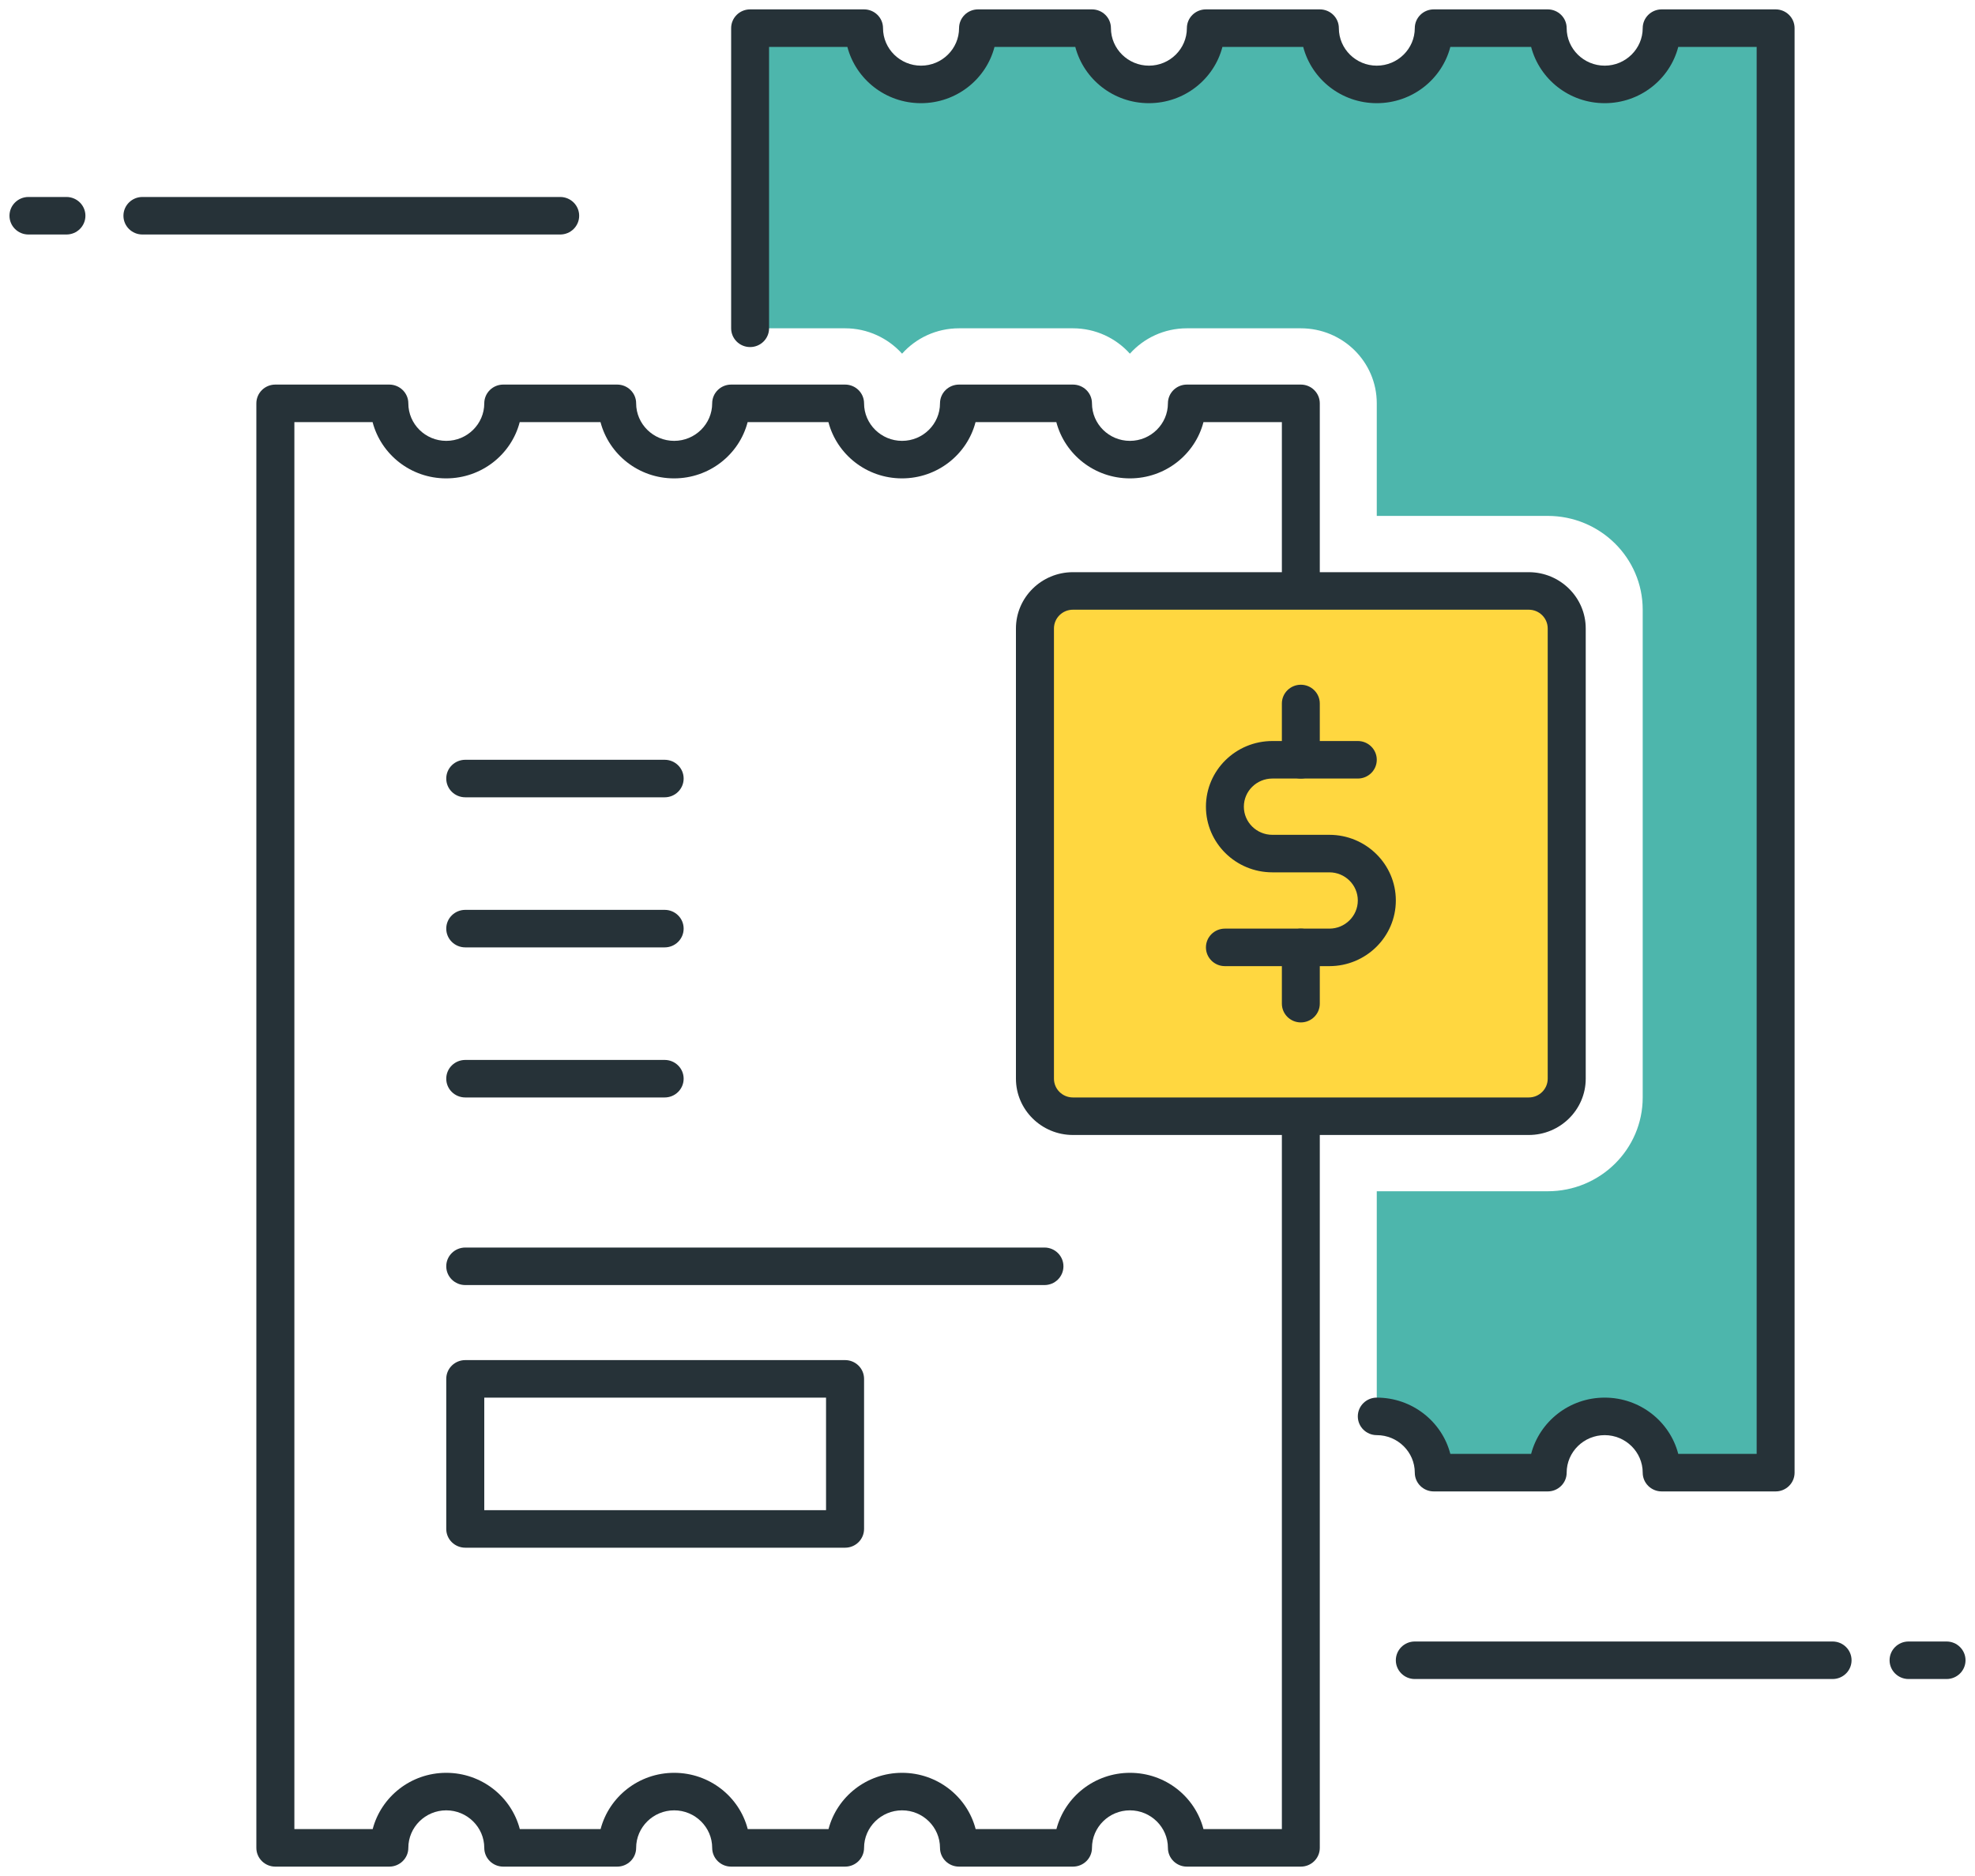 <?xml version="1.0" encoding="UTF-8"?>
<svg width="20px" height="19px" viewBox="0 0 20 19" version="1.1" xmlns="http://www.w3.org/2000/svg" xmlns:xlink="http://www.w3.org/1999/xlink">
    <title>bills icon@3x</title>
    <g id="5.-Pages" stroke="none" stroke-width="1" fill="none" fill-rule="evenodd">
        <g id="5.4-Waiting-bills" transform="translate(-32, -108)" fill-rule="nonzero">
            <g id="Top-Profile-image" transform="translate(0, 79)">
                <g id="bills" transform="translate(32, 29)">
                    <path d="M16.827,0.285 C16.827,0.6 16.568,0.855 16.25,0.855 C15.932,0.855 15.673,0.6 15.673,0.285 L14.519,0.285 C14.519,0.6 14.261,0.855 13.942,0.855 C13.624,0.855 13.365,0.6 13.365,0.285 L12.212,0.285 C12.212,0.6 11.953,0.855 11.635,0.855 C11.316,0.855 11.058,0.6 11.058,0.285 L9.904,0.285 C9.904,0.6 9.645,0.855 9.327,0.855 C9.008,0.855 8.75,0.6 8.75,0.285 L7.596,0.285 L7.596,3.325 L8.558,3.325 C8.787,3.325 8.993,3.425 9.135,3.582 C9.276,3.424 9.482,3.325 9.712,3.325 L10.865,3.325 C11.095,3.325 11.301,3.425 11.442,3.582 C11.583,3.424 11.79,3.325 12.019,3.325 L13.173,3.325 C13.598,3.325 13.942,3.665 13.942,4.085 L13.942,5.225 L15.673,5.225 C16.204,5.225 16.635,5.65 16.635,6.175 L16.635,11.115 C16.635,11.64 16.204,12.065 15.673,12.065 L13.942,12.065 L13.942,14.345 C14.261,14.345 14.519,14.6 14.519,14.915 L15.673,14.915 C15.673,14.6 15.932,14.345 16.25,14.345 C16.568,14.345 16.827,14.6 16.827,14.915 L17.981,14.915 L17.981,0.285 L16.827,0.285 Z" id="Path" fill="#4DB6AC"></path>
                    <path d="M13.173,18.905 L12.019,18.905 C11.913,18.905 11.827,18.82 11.827,18.715 C11.827,18.506 11.654,18.335 11.442,18.335 C11.23,18.335 11.058,18.506 11.058,18.715 C11.058,18.82 10.972,18.905 10.865,18.905 L9.712,18.905 C9.605,18.905 9.519,18.82 9.519,18.715 C9.519,18.506 9.347,18.335 9.135,18.335 C8.923,18.335 8.75,18.506 8.75,18.715 C8.75,18.82 8.664,18.905 8.558,18.905 L7.404,18.905 C7.298,18.905 7.212,18.82 7.212,18.715 C7.212,18.506 7.039,18.335 6.827,18.335 C6.615,18.335 6.442,18.506 6.442,18.715 C6.442,18.82 6.356,18.905 6.25,18.905 L5.096,18.905 C4.99,18.905 4.904,18.82 4.904,18.715 C4.904,18.506 4.731,18.335 4.519,18.335 C4.307,18.335 4.135,18.506 4.135,18.715 C4.135,18.82 4.048,18.905 3.942,18.905 L2.788,18.905 C2.682,18.905 2.596,18.82 2.596,18.715 L2.596,4.085 C2.596,3.98 2.682,3.895 2.788,3.895 L3.942,3.895 C4.048,3.895 4.135,3.98 4.135,4.085 C4.135,4.294 4.307,4.465 4.519,4.465 C4.731,4.465 4.904,4.294 4.904,4.085 C4.904,3.98 4.99,3.895 5.096,3.895 L6.25,3.895 C6.356,3.895 6.442,3.98 6.442,4.085 C6.442,4.294 6.615,4.465 6.827,4.465 C7.039,4.465 7.212,4.294 7.212,4.085 C7.212,3.98 7.298,3.895 7.404,3.895 L8.558,3.895 C8.664,3.895 8.75,3.98 8.75,4.085 C8.75,4.294 8.923,4.465 9.135,4.465 C9.347,4.465 9.519,4.294 9.519,4.085 C9.519,3.98 9.605,3.895 9.712,3.895 L10.865,3.895 C10.972,3.895 11.058,3.98 11.058,4.085 C11.058,4.294 11.23,4.465 11.442,4.465 C11.654,4.465 11.827,4.294 11.827,4.085 C11.827,3.98 11.913,3.895 12.019,3.895 L13.173,3.895 C13.279,3.895 13.365,3.98 13.365,4.085 L13.365,18.715 C13.365,18.82 13.279,18.905 13.173,18.905 Z M12.187,18.525 L12.981,18.525 L12.981,4.275 L12.187,4.275 C12.102,4.603 11.8,4.845 11.442,4.845 C11.084,4.845 10.783,4.603 10.697,4.275 L9.879,4.275 C9.794,4.603 9.492,4.845 9.134,4.845 C8.776,4.845 8.475,4.603 8.389,4.275 L7.571,4.275 C7.486,4.603 7.184,4.845 6.826,4.845 C6.468,4.845 6.167,4.603 6.081,4.275 L5.263,4.275 C5.178,4.603 4.876,4.845 4.518,4.845 C4.16,4.845 3.859,4.603 3.773,4.275 L2.981,4.275 L2.981,18.525 L3.774,18.525 C3.86,18.197 4.161,17.955 4.519,17.955 C4.877,17.955 5.178,18.197 5.264,18.525 L6.082,18.525 C6.168,18.197 6.469,17.955 6.827,17.955 C7.185,17.955 7.487,18.197 7.572,18.525 L8.39,18.525 C8.476,18.197 8.777,17.955 9.135,17.955 C9.493,17.955 9.795,18.197 9.88,18.525 L10.698,18.525 C10.784,18.197 11.085,17.955 11.443,17.955 C11.802,17.955 12.102,18.197 12.187,18.525 Z" id="Shape" fill="#263238"></path>
                    <path d="M17.981,15.105 L16.827,15.105 C16.721,15.105 16.635,15.02 16.635,14.915 C16.635,14.706 16.462,14.535 16.25,14.535 C16.038,14.535 15.865,14.706 15.865,14.915 C15.865,15.02 15.779,15.105 15.673,15.105 L14.519,15.105 C14.413,15.105 14.327,15.02 14.327,14.915 C14.327,14.706 14.154,14.535 13.942,14.535 C13.836,14.535 13.75,14.45 13.75,14.345 C13.75,14.24 13.836,14.155 13.942,14.155 C14.3,14.155 14.602,14.397 14.687,14.725 L15.505,14.725 C15.591,14.397 15.892,14.155 16.25,14.155 C16.608,14.155 16.91,14.397 16.995,14.725 L17.789,14.725 L17.789,0.475 L16.995,0.475 C16.91,0.803 16.608,1.045 16.25,1.045 C15.892,1.045 15.591,0.803 15.505,0.475 L14.687,0.475 C14.602,0.803 14.3,1.045 13.942,1.045 C13.584,1.045 13.283,0.803 13.197,0.475 L12.379,0.475 C12.294,0.803 11.992,1.045 11.634,1.045 C11.276,1.045 10.975,0.803 10.889,0.475 L10.071,0.475 C9.986,0.803 9.684,1.045 9.326,1.045 C8.968,1.045 8.667,0.803 8.581,0.475 L7.788,0.475 L7.788,3.325 C7.788,3.43 7.702,3.515 7.596,3.515 C7.49,3.515 7.404,3.43 7.404,3.325 L7.404,0.285 C7.404,0.18 7.49,0.095 7.596,0.095 L8.75,0.095 C8.856,0.095 8.942,0.18 8.942,0.285 C8.942,0.494 9.115,0.665 9.327,0.665 C9.539,0.665 9.712,0.494 9.712,0.285 C9.712,0.18 9.798,0.095 9.904,0.095 L11.058,0.095 C11.164,0.095 11.25,0.18 11.25,0.285 C11.25,0.494 11.423,0.665 11.635,0.665 C11.847,0.665 12.019,0.494 12.019,0.285 C12.019,0.18 12.105,0.095 12.212,0.095 L13.365,0.095 C13.472,0.095 13.558,0.18 13.558,0.285 C13.558,0.494 13.73,0.665 13.942,0.665 C14.154,0.665 14.327,0.494 14.327,0.285 C14.327,0.18 14.413,0.095 14.519,0.095 L15.673,0.095 C15.779,0.095 15.865,0.18 15.865,0.285 C15.865,0.494 16.038,0.665 16.25,0.665 C16.462,0.665 16.635,0.494 16.635,0.285 C16.635,0.18 16.721,0.095 16.827,0.095 L17.981,0.095 C18.087,0.095 18.173,0.18 18.173,0.285 L18.173,14.915 C18.173,15.02 18.087,15.105 17.981,15.105 Z" id="Path" fill="#263238"></path>
                    <g id="Group" transform="translate(10, 5.7)">
                        <path d="M5.481,5.605 L0.865,5.605 C0.653,5.605 0.481,5.435 0.481,5.225 L0.481,0.665 C0.481,0.455 0.653,0.285 0.865,0.285 L5.481,0.285 C5.693,0.285 5.865,0.455 5.865,0.665 L5.865,5.225 C5.865,5.435 5.693,5.605 5.481,5.605 Z" id="Path" fill="#FFD740"></path>
                        <path d="M5.481,5.795 L0.865,5.795 C0.547,5.795 0.288,5.539 0.288,5.225 L0.288,0.665 C0.288,0.351 0.547,0.095 0.865,0.095 L5.481,0.095 C5.799,0.095 6.058,0.351 6.058,0.665 L6.058,5.225 C6.058,5.539 5.799,5.795 5.481,5.795 Z M0.865,0.475 C0.759,0.475 0.673,0.56 0.673,0.665 L0.673,5.225 C0.673,5.33 0.759,5.415 0.865,5.415 L5.481,5.415 C5.587,5.415 5.673,5.33 5.673,5.225 L5.673,0.665 C5.673,0.56 5.587,0.475 5.481,0.475 L0.865,0.475 Z" id="Shape" fill="#263238"></path>
                    </g>
                    <path d="M13.173,7.885 C13.067,7.885 12.981,7.8 12.981,7.695 L12.981,7.125 C12.981,7.02 13.067,6.935 13.173,6.935 C13.279,6.935 13.365,7.02 13.365,7.125 L13.365,7.695 C13.365,7.8 13.279,7.885 13.173,7.885 Z" id="Path" fill="#263238"></path>
                    <path d="M13.173,10.355 C13.067,10.355 12.981,10.27 12.981,10.165 L12.981,9.595 C12.981,9.49 13.067,9.405 13.173,9.405 C13.279,9.405 13.365,9.49 13.365,9.595 L13.365,10.165 C13.365,10.27 13.279,10.355 13.173,10.355 Z" id="Path" fill="#263238"></path>
                    <path d="M13.462,9.785 L12.404,9.785 C12.298,9.785 12.212,9.7 12.212,9.595 C12.212,9.49 12.298,9.405 12.404,9.405 L13.462,9.405 C13.621,9.405 13.75,9.277 13.75,9.12 C13.75,8.963 13.621,8.835 13.462,8.835 L12.885,8.835 C12.513,8.835 12.212,8.537 12.212,8.17 C12.212,7.803 12.513,7.505 12.885,7.505 L13.75,7.505 C13.856,7.505 13.942,7.59 13.942,7.695 C13.942,7.8 13.856,7.885 13.75,7.885 L12.885,7.885 C12.725,7.885 12.596,8.013 12.596,8.17 C12.596,8.327 12.725,8.455 12.885,8.455 L13.462,8.455 C13.833,8.455 14.135,8.753 14.135,9.12 C14.135,9.487 13.833,9.785 13.462,9.785 Z" id="Path" fill="#263238"></path>
                    <path d="M6.731,8.075 L4.712,8.075 C4.605,8.075 4.519,7.99 4.519,7.885 C4.519,7.78 4.605,7.695 4.712,7.695 L6.731,7.695 C6.837,7.695 6.923,7.78 6.923,7.885 C6.923,7.99 6.837,8.075 6.731,8.075 Z" id="Path" fill="#263238"></path>
                    <path d="M6.731,9.595 L4.712,9.595 C4.605,9.595 4.519,9.51 4.519,9.405 C4.519,9.3 4.605,9.215 4.712,9.215 L6.731,9.215 C6.837,9.215 6.923,9.3 6.923,9.405 C6.923,9.51 6.837,9.595 6.731,9.595 Z" id="Path" fill="#263238"></path>
                    <path d="M6.731,11.115 L4.712,11.115 C4.605,11.115 4.519,11.03 4.519,10.925 C4.519,10.82 4.605,10.735 4.712,10.735 L6.731,10.735 C6.837,10.735 6.923,10.82 6.923,10.925 C6.923,11.03 6.837,11.115 6.731,11.115 Z" id="Path" fill="#263238"></path>
                    <path d="M10.577,13.015 L4.712,13.015 C4.605,13.015 4.519,12.93 4.519,12.825 C4.519,12.72 4.605,12.635 4.712,12.635 L10.577,12.635 C10.683,12.635 10.769,12.72 10.769,12.825 C10.769,12.93 10.683,13.015 10.577,13.015 Z" id="Path" fill="#263238"></path>
                    <path d="M8.558,15.675 L4.712,15.675 C4.605,15.675 4.519,15.59 4.519,15.485 L4.519,13.965 C4.519,13.86 4.605,13.775 4.712,13.775 L8.558,13.775 C8.664,13.775 8.75,13.86 8.75,13.965 L8.75,15.485 C8.75,15.59 8.664,15.675 8.558,15.675 Z M4.904,15.295 L8.365,15.295 L8.365,14.155 L4.904,14.155 L4.904,15.295 Z" id="Shape" fill="#263238"></path>
                    <path d="M0.673,2.375 L0.288,2.375 C0.182,2.375 0.096,2.29 0.096,2.185 C0.096,2.08 0.182,1.995 0.288,1.995 L0.673,1.995 C0.779,1.995 0.865,2.08 0.865,2.185 C0.865,2.29 0.779,2.375 0.673,2.375 Z" id="Path" fill="#263238"></path>
                    <path d="M5.673,2.375 L1.442,2.375 C1.336,2.375 1.25,2.29 1.25,2.185 C1.25,2.08 1.336,1.995 1.442,1.995 L5.673,1.995 C5.779,1.995 5.865,2.08 5.865,2.185 C5.865,2.29 5.779,2.375 5.673,2.375 Z" id="Path" fill="#263238"></path>
                    <path d="M19.712,17.005 L19.327,17.005 C19.221,17.005 19.135,16.92 19.135,16.815 C19.135,16.71 19.221,16.625 19.327,16.625 L19.712,16.625 C19.818,16.625 19.904,16.71 19.904,16.815 C19.904,16.92 19.818,17.005 19.712,17.005 Z" id="Path" fill="#263238"></path>
                    <path d="M18.558,17.005 L14.327,17.005 C14.221,17.005 14.135,16.92 14.135,16.815 C14.135,16.71 14.221,16.625 14.327,16.625 L18.558,16.625 C18.664,16.625 18.75,16.71 18.75,16.815 C18.75,16.92 18.664,17.005 18.558,17.005 Z" id="Path" fill="#263238"></path>
                </g>
            </g>
        </g>
    </g>
</svg>